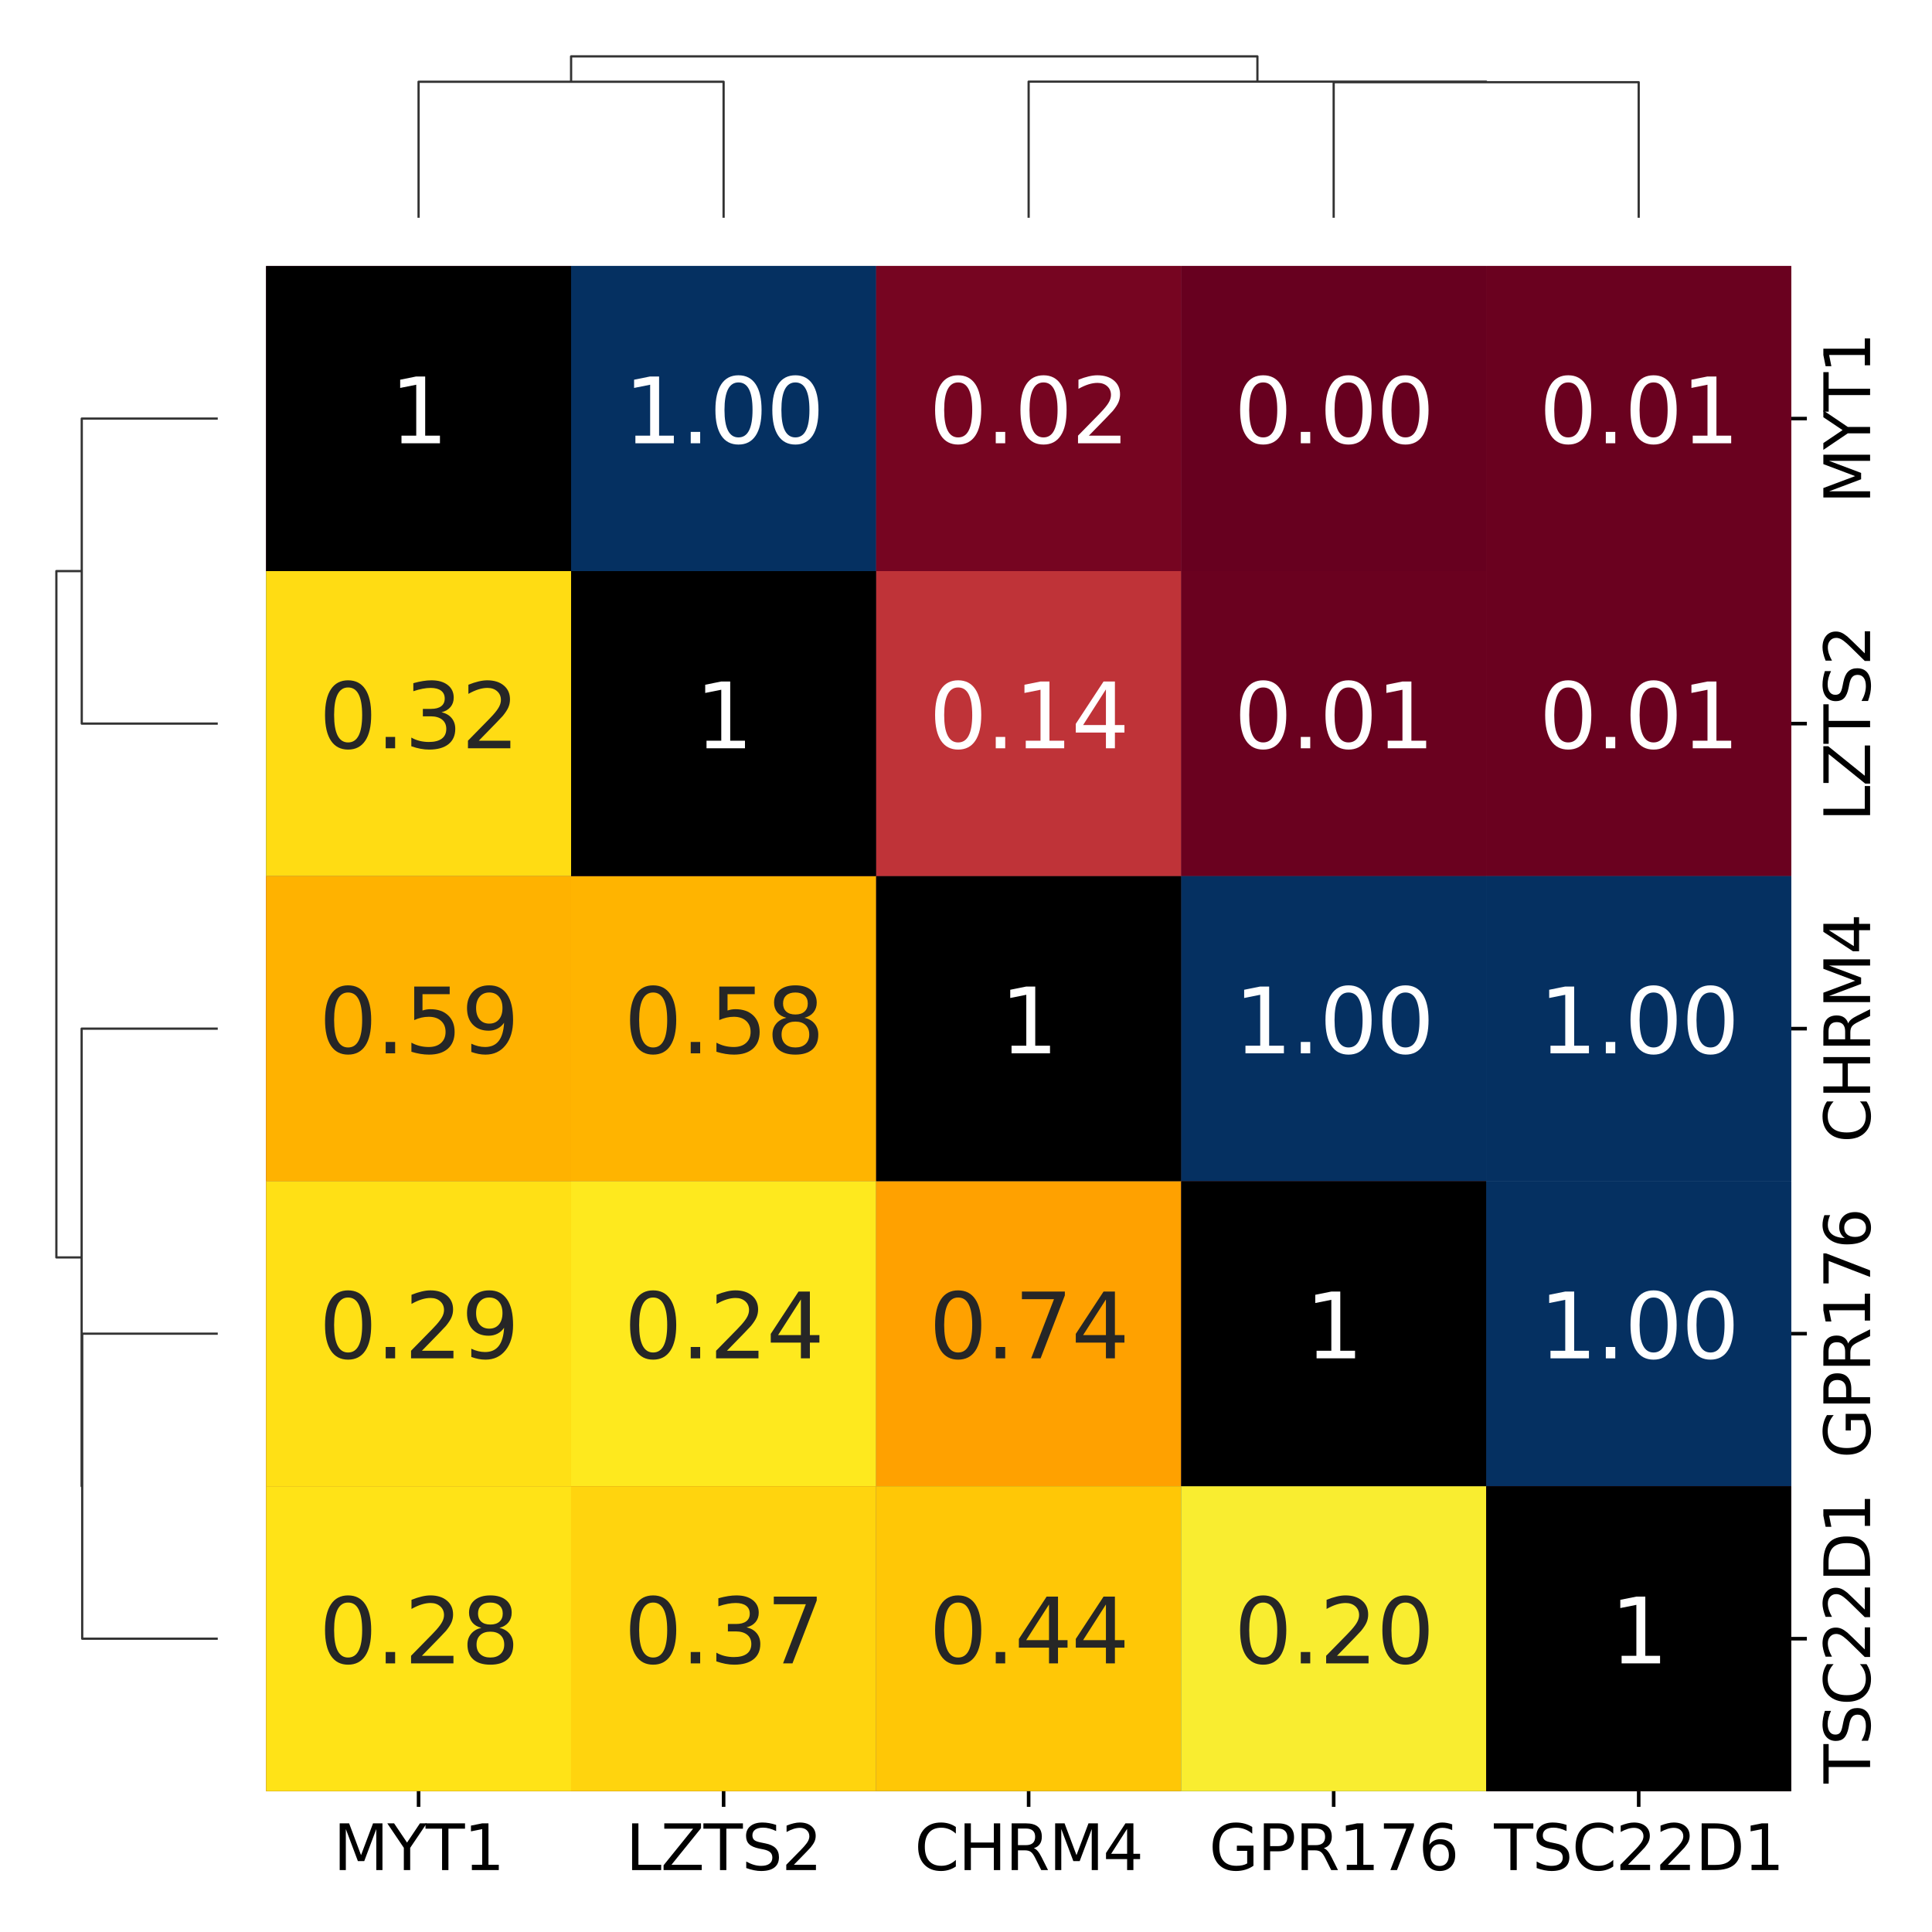 <?xml version="1.0" encoding="utf-8" standalone="no"?>
<!DOCTYPE svg PUBLIC "-//W3C//DTD SVG 1.1//EN"
  "http://www.w3.org/Graphics/SVG/1.1/DTD/svg11.dtd">
<svg xmlns:xlink="http://www.w3.org/1999/xlink" width="432pt" height="432pt" viewBox="0 0 432 432" xmlns="http://www.w3.org/2000/svg" version="1.1">
 <defs>
  <style type="text/css">*{stroke-linejoin: round; stroke-linecap: butt}</style>
 </defs>
 <g id="figure_1">
  <g id="patch_1">
   <path d="M 0 432 
L 432 432 
L 432 0 
L 0 0 
z
" style="fill: #ffffff"/>
  </g>
  <g id="axes_1">
   <g id="LineCollection_1">
    <path d="M 48.692 93.595 
L 18.281 93.595 
L 18.281 161.8 
L 48.692 161.8 
" clip-path="url(#pa7f4fffb14)" style="fill: none; stroke: #333333; stroke-width: 0.5"/>
    <path d="M 48.692 298.212 
L 18.381 298.212 
L 18.381 366.417 
L 48.692 366.417 
" clip-path="url(#pa7f4fffb14)" style="fill: none; stroke: #333333; stroke-width: 0.5"/>
    <path d="M 48.692 230.006 
L 18.255 230.006 
L 18.255 332.314 
L 18.381 332.314 
" clip-path="url(#pa7f4fffb14)" style="fill: none; stroke: #333333; stroke-width: 0.5"/>
    <path d="M 18.281 127.698 
L 12.604 127.698 
L 12.604 281.16 
L 18.255 281.16 
" clip-path="url(#pa7f4fffb14)" style="fill: none; stroke: #333333; stroke-width: 0.5"/>
   </g>
  </g>
  <g id="axes_2">
   <g id="LineCollection_2">
    <path d="M 93.595 48.692 
L 93.595 18.281 
L 161.8 18.281 
L 161.8 48.692 
" clip-path="url(#pa5fa855122)" style="fill: none; stroke: #333333; stroke-width: 0.5"/>
    <path d="M 298.212 48.692 
L 298.212 18.381 
L 366.417 18.381 
L 366.417 48.692 
" clip-path="url(#pa5fa855122)" style="fill: none; stroke: #333333; stroke-width: 0.5"/>
    <path d="M 230.006 48.692 
L 230.006 18.255 
L 332.314 18.255 
L 332.314 18.381 
" clip-path="url(#pa5fa855122)" style="fill: none; stroke: #333333; stroke-width: 0.5"/>
    <path d="M 127.698 18.281 
L 127.698 12.604 
L 281.16 12.604 
L 281.16 18.255 
" clip-path="url(#pa5fa855122)" style="fill: none; stroke: #333333; stroke-width: 0.5"/>
   </g>
  </g>
  <g id="axes_3">
   <g id="patch_2">
    <path d="M 59.492 400.52 
L 400.52 400.52 
L 400.52 59.492 
L 59.492 59.492 
z
" style="fill: #ffffff"/>
   </g>
   <g id="QuadMesh_1">
    <path d="M 59.492 59.492 
L 127.698 59.492 
L 127.698 127.698 
L 59.492 127.698 
L 59.492 59.492 
" clip-path="url(#pd4dd96d003)" style="fill: #67001f"/>
    <path d="M 127.698 59.492 
L 195.903 59.492 
L 195.903 127.698 
L 127.698 127.698 
L 127.698 59.492 
" clip-path="url(#pd4dd96d003)" style="fill: #053061"/>
    <path d="M 195.903 59.492 
L 264.109 59.492 
L 264.109 127.698 
L 195.903 127.698 
L 195.903 59.492 
" clip-path="url(#pd4dd96d003)" style="fill: #760521"/>
    <path d="M 264.109 59.492 
L 332.314 59.492 
L 332.314 127.698 
L 264.109 127.698 
L 264.109 59.492 
" clip-path="url(#pd4dd96d003)" style="fill: #67001f"/>
    <path d="M 332.314 59.492 
L 400.52 59.492 
L 400.52 127.698 
L 332.314 127.698 
L 332.314 59.492 
" clip-path="url(#pd4dd96d003)" style="fill: #6a011f"/>
    <path d="M 59.492 127.698 
L 127.698 127.698 
L 127.698 195.903 
L 59.492 195.903 
L 59.492 127.698 
" clip-path="url(#pd4dd96d003)" style="fill: #053061"/>
    <path d="M 127.698 127.698 
L 195.903 127.698 
L 195.903 195.903 
L 127.698 195.903 
L 127.698 127.698 
" clip-path="url(#pd4dd96d003)" style="fill: #67001f"/>
    <path d="M 195.903 127.698 
L 264.109 127.698 
L 264.109 195.903 
L 195.903 195.903 
L 195.903 127.698 
" clip-path="url(#pd4dd96d003)" style="fill: #bf3338"/>
    <path d="M 264.109 127.698 
L 332.314 127.698 
L 332.314 195.903 
L 264.109 195.903 
L 264.109 127.698 
" clip-path="url(#pd4dd96d003)" style="fill: #6a011f"/>
    <path d="M 332.314 127.698 
L 400.52 127.698 
L 400.52 195.903 
L 332.314 195.903 
L 332.314 127.698 
" clip-path="url(#pd4dd96d003)" style="fill: #6a011f"/>
    <path d="M 59.492 195.903 
L 127.698 195.903 
L 127.698 264.109 
L 59.492 264.109 
L 59.492 195.903 
" clip-path="url(#pd4dd96d003)" style="fill: #760521"/>
    <path d="M 127.698 195.903 
L 195.903 195.903 
L 195.903 264.109 
L 127.698 264.109 
L 127.698 195.903 
" clip-path="url(#pd4dd96d003)" style="fill: #bf3338"/>
    <path d="M 195.903 195.903 
L 264.109 195.903 
L 264.109 264.109 
L 195.903 264.109 
L 195.903 195.903 
" clip-path="url(#pd4dd96d003)" style="fill: #67001f"/>
    <path d="M 264.109 195.903 
L 332.314 195.903 
L 332.314 264.109 
L 264.109 264.109 
L 264.109 195.903 
" clip-path="url(#pd4dd96d003)" style="fill: #053061"/>
    <path d="M 332.314 195.903 
L 400.52 195.903 
L 400.52 264.109 
L 332.314 264.109 
L 332.314 195.903 
" clip-path="url(#pd4dd96d003)" style="fill: #053061"/>
    <path d="M 59.492 264.109 
L 127.698 264.109 
L 127.698 332.314 
L 59.492 332.314 
L 59.492 264.109 
" clip-path="url(#pd4dd96d003)" style="fill: #67001f"/>
    <path d="M 127.698 264.109 
L 195.903 264.109 
L 195.903 332.314 
L 127.698 332.314 
L 127.698 264.109 
" clip-path="url(#pd4dd96d003)" style="fill: #6a011f"/>
    <path d="M 195.903 264.109 
L 264.109 264.109 
L 264.109 332.314 
L 195.903 332.314 
L 195.903 264.109 
" clip-path="url(#pd4dd96d003)" style="fill: #053061"/>
    <path d="M 264.109 264.109 
L 332.314 264.109 
L 332.314 332.314 
L 264.109 332.314 
L 264.109 264.109 
" clip-path="url(#pd4dd96d003)" style="fill: #67001f"/>
    <path d="M 332.314 264.109 
L 400.52 264.109 
L 400.52 332.314 
L 332.314 332.314 
L 332.314 264.109 
" clip-path="url(#pd4dd96d003)" style="fill: #053061"/>
    <path d="M 59.492 332.314 
L 127.698 332.314 
L 127.698 400.52 
L 59.492 400.52 
L 59.492 332.314 
" clip-path="url(#pd4dd96d003)" style="fill: #6a011f"/>
    <path d="M 127.698 332.314 
L 195.903 332.314 
L 195.903 400.52 
L 127.698 400.52 
L 127.698 332.314 
" clip-path="url(#pd4dd96d003)" style="fill: #6a011f"/>
    <path d="M 195.903 332.314 
L 264.109 332.314 
L 264.109 400.52 
L 195.903 400.52 
L 195.903 332.314 
" clip-path="url(#pd4dd96d003)" style="fill: #053061"/>
    <path d="M 264.109 332.314 
L 332.314 332.314 
L 332.314 400.52 
L 264.109 400.52 
L 264.109 332.314 
" clip-path="url(#pd4dd96d003)" style="fill: #053061"/>
    <path d="M 332.314 332.314 
L 400.52 332.314 
L 400.52 400.52 
L 332.314 400.52 
L 332.314 332.314 
" clip-path="url(#pd4dd96d003)" style="fill: #67001f"/>
   </g>
   <g id="QuadMesh_2">
    <path d="M 59.492 59.492 
L 127.698 59.492 
L 127.698 127.698 
L 59.492 127.698 
L 59.492 59.492 
" clip-path="url(#pd4dd96d003)" style="fill: none"/>
    <path d="M 127.698 59.492 
L 195.903 59.492 
L 195.903 127.698 
L 127.698 127.698 
L 127.698 59.492 
" clip-path="url(#pd4dd96d003)" style="fill: #053061"/>
    <path d="M 195.903 59.492 
L 264.109 59.492 
L 264.109 127.698 
L 195.903 127.698 
L 195.903 59.492 
" clip-path="url(#pd4dd96d003)" style="fill: #760521"/>
    <path d="M 264.109 59.492 
L 332.314 59.492 
L 332.314 127.698 
L 264.109 127.698 
L 264.109 59.492 
" clip-path="url(#pd4dd96d003)" style="fill: #67001f"/>
    <path d="M 332.314 59.492 
L 400.52 59.492 
L 400.52 127.698 
L 332.314 127.698 
L 332.314 59.492 
" clip-path="url(#pd4dd96d003)" style="fill: #6a011f"/>
    <path d="M 59.492 127.698 
L 127.698 127.698 
L 127.698 195.903 
L 59.492 195.903 
L 59.492 127.698 
" clip-path="url(#pd4dd96d003)" style="fill: none"/>
    <path d="M 127.698 127.698 
L 195.903 127.698 
L 195.903 195.903 
L 127.698 195.903 
L 127.698 127.698 
" clip-path="url(#pd4dd96d003)" style="fill: none"/>
    <path d="M 195.903 127.698 
L 264.109 127.698 
L 264.109 195.903 
L 195.903 195.903 
L 195.903 127.698 
" clip-path="url(#pd4dd96d003)" style="fill: #bf3338"/>
    <path d="M 264.109 127.698 
L 332.314 127.698 
L 332.314 195.903 
L 264.109 195.903 
L 264.109 127.698 
" clip-path="url(#pd4dd96d003)" style="fill: #6a011f"/>
    <path d="M 332.314 127.698 
L 400.52 127.698 
L 400.52 195.903 
L 332.314 195.903 
L 332.314 127.698 
" clip-path="url(#pd4dd96d003)" style="fill: #6a011f"/>
    <path d="M 59.492 195.903 
L 127.698 195.903 
L 127.698 264.109 
L 59.492 264.109 
L 59.492 195.903 
" clip-path="url(#pd4dd96d003)" style="fill: none"/>
    <path d="M 127.698 195.903 
L 195.903 195.903 
L 195.903 264.109 
L 127.698 264.109 
L 127.698 195.903 
" clip-path="url(#pd4dd96d003)" style="fill: none"/>
    <path d="M 195.903 195.903 
L 264.109 195.903 
L 264.109 264.109 
L 195.903 264.109 
L 195.903 195.903 
" clip-path="url(#pd4dd96d003)" style="fill: none"/>
    <path d="M 264.109 195.903 
L 332.314 195.903 
L 332.314 264.109 
L 264.109 264.109 
L 264.109 195.903 
" clip-path="url(#pd4dd96d003)" style="fill: #053061"/>
    <path d="M 332.314 195.903 
L 400.52 195.903 
L 400.52 264.109 
L 332.314 264.109 
L 332.314 195.903 
" clip-path="url(#pd4dd96d003)" style="fill: #053061"/>
    <path d="M 59.492 264.109 
L 127.698 264.109 
L 127.698 332.314 
L 59.492 332.314 
L 59.492 264.109 
" clip-path="url(#pd4dd96d003)" style="fill: none"/>
    <path d="M 127.698 264.109 
L 195.903 264.109 
L 195.903 332.314 
L 127.698 332.314 
L 127.698 264.109 
" clip-path="url(#pd4dd96d003)" style="fill: none"/>
    <path d="M 195.903 264.109 
L 264.109 264.109 
L 264.109 332.314 
L 195.903 332.314 
L 195.903 264.109 
" clip-path="url(#pd4dd96d003)" style="fill: none"/>
    <path d="M 264.109 264.109 
L 332.314 264.109 
L 332.314 332.314 
L 264.109 332.314 
L 264.109 264.109 
" clip-path="url(#pd4dd96d003)" style="fill: none"/>
    <path d="M 332.314 264.109 
L 400.52 264.109 
L 400.52 332.314 
L 332.314 332.314 
L 332.314 264.109 
" clip-path="url(#pd4dd96d003)" style="fill: #053061"/>
    <path d="M 59.492 332.314 
L 127.698 332.314 
L 127.698 400.52 
L 59.492 400.52 
L 59.492 332.314 
" clip-path="url(#pd4dd96d003)" style="fill: none"/>
    <path d="M 127.698 332.314 
L 195.903 332.314 
L 195.903 400.52 
L 127.698 400.52 
L 127.698 332.314 
" clip-path="url(#pd4dd96d003)" style="fill: none"/>
    <path d="M 195.903 332.314 
L 264.109 332.314 
L 264.109 400.52 
L 195.903 400.52 
L 195.903 332.314 
" clip-path="url(#pd4dd96d003)" style="fill: none"/>
    <path d="M 264.109 332.314 
L 332.314 332.314 
L 332.314 400.52 
L 264.109 400.52 
L 264.109 332.314 
" clip-path="url(#pd4dd96d003)" style="fill: none"/>
    <path d="M 332.314 332.314 
L 400.52 332.314 
L 400.52 400.52 
L 332.314 400.52 
L 332.314 332.314 
" clip-path="url(#pd4dd96d003)" style="fill: none"/>
   </g>
   <g id="QuadMesh_3">
    <path d="M 59.492 59.492 
L 127.698 59.492 
L 127.698 127.698 
L 59.492 127.698 
L 59.492 59.492 
" clip-path="url(#pd4dd96d003)" style="fill: none"/>
    <path d="M 127.698 59.492 
L 195.903 59.492 
L 195.903 127.698 
L 127.698 127.698 
L 127.698 59.492 
" clip-path="url(#pd4dd96d003)" style="fill: none"/>
    <path d="M 195.903 59.492 
L 264.109 59.492 
L 264.109 127.698 
L 195.903 127.698 
L 195.903 59.492 
" clip-path="url(#pd4dd96d003)" style="fill: none"/>
    <path d="M 264.109 59.492 
L 332.314 59.492 
L 332.314 127.698 
L 264.109 127.698 
L 264.109 59.492 
" clip-path="url(#pd4dd96d003)" style="fill: none"/>
    <path d="M 332.314 59.492 
L 400.52 59.492 
L 400.52 127.698 
L 332.314 127.698 
L 332.314 59.492 
" clip-path="url(#pd4dd96d003)" style="fill: none"/>
    <path d="M 59.492 127.698 
L 127.698 127.698 
L 127.698 195.903 
L 59.492 195.903 
L 59.492 127.698 
" clip-path="url(#pd4dd96d003)" style="fill: #ffdc13"/>
    <path d="M 127.698 127.698 
L 195.903 127.698 
L 195.903 195.903 
L 127.698 195.903 
L 127.698 127.698 
" clip-path="url(#pd4dd96d003)" style="fill: none"/>
    <path d="M 195.903 127.698 
L 264.109 127.698 
L 264.109 195.903 
L 195.903 195.903 
L 195.903 127.698 
" clip-path="url(#pd4dd96d003)" style="fill: none"/>
    <path d="M 264.109 127.698 
L 332.314 127.698 
L 332.314 195.903 
L 264.109 195.903 
L 264.109 127.698 
" clip-path="url(#pd4dd96d003)" style="fill: none"/>
    <path d="M 332.314 127.698 
L 400.52 127.698 
L 400.52 195.903 
L 332.314 195.903 
L 332.314 127.698 
" clip-path="url(#pd4dd96d003)" style="fill: none"/>
    <path d="M 59.492 195.903 
L 127.698 195.903 
L 127.698 264.109 
L 59.492 264.109 
L 59.492 195.903 
" clip-path="url(#pd4dd96d003)" style="fill: #ffb200"/>
    <path d="M 127.698 195.903 
L 195.903 195.903 
L 195.903 264.109 
L 127.698 264.109 
L 127.698 195.903 
" clip-path="url(#pd4dd96d003)" style="fill: #ffb400"/>
    <path d="M 195.903 195.903 
L 264.109 195.903 
L 264.109 264.109 
L 195.903 264.109 
L 195.903 195.903 
" clip-path="url(#pd4dd96d003)" style="fill: none"/>
    <path d="M 264.109 195.903 
L 332.314 195.903 
L 332.314 264.109 
L 264.109 264.109 
L 264.109 195.903 
" clip-path="url(#pd4dd96d003)" style="fill: none"/>
    <path d="M 332.314 195.903 
L 400.52 195.903 
L 400.52 264.109 
L 332.314 264.109 
L 332.314 195.903 
" clip-path="url(#pd4dd96d003)" style="fill: none"/>
    <path d="M 59.492 264.109 
L 127.698 264.109 
L 127.698 332.314 
L 59.492 332.314 
L 59.492 264.109 
" clip-path="url(#pd4dd96d003)" style="fill: #ffe015"/>
    <path d="M 127.698 264.109 
L 195.903 264.109 
L 195.903 332.314 
L 127.698 332.314 
L 127.698 264.109 
" clip-path="url(#pd4dd96d003)" style="fill: #fee91e"/>
    <path d="M 195.903 264.109 
L 264.109 264.109 
L 264.109 332.314 
L 195.903 332.314 
L 195.903 264.109 
" clip-path="url(#pd4dd96d003)" style="fill: #ffa100"/>
    <path d="M 264.109 264.109 
L 332.314 264.109 
L 332.314 332.314 
L 264.109 332.314 
L 264.109 264.109 
" clip-path="url(#pd4dd96d003)" style="fill: none"/>
    <path d="M 332.314 264.109 
L 400.52 264.109 
L 400.52 332.314 
L 332.314 332.314 
L 332.314 264.109 
" clip-path="url(#pd4dd96d003)" style="fill: none"/>
    <path d="M 59.492 332.314 
L 127.698 332.314 
L 127.698 400.52 
L 59.492 400.52 
L 59.492 332.314 
" clip-path="url(#pd4dd96d003)" style="fill: #ffe317"/>
    <path d="M 127.698 332.314 
L 195.903 332.314 
L 195.903 400.52 
L 127.698 400.52 
L 127.698 332.314 
" clip-path="url(#pd4dd96d003)" style="fill: #ffd40e"/>
    <path d="M 195.903 332.314 
L 264.109 332.314 
L 264.109 400.52 
L 195.903 400.52 
L 195.903 332.314 
" clip-path="url(#pd4dd96d003)" style="fill: #ffc706"/>
    <path d="M 264.109 332.314 
L 332.314 332.314 
L 332.314 400.52 
L 264.109 400.52 
L 264.109 332.314 
" clip-path="url(#pd4dd96d003)" style="fill: #f9ed30"/>
    <path d="M 332.314 332.314 
L 400.52 332.314 
L 400.52 400.52 
L 332.314 400.52 
L 332.314 332.314 
" clip-path="url(#pd4dd96d003)" style="fill: none"/>
   </g>
   <g id="QuadMesh_4">
    <path d="M 59.492 59.492 
L 127.698 59.492 
L 127.698 127.698 
L 59.492 127.698 
L 59.492 59.492 
" clip-path="url(#pd4dd96d003)"/>
    <path d="M 127.698 59.492 
L 195.903 59.492 
L 195.903 127.698 
L 127.698 127.698 
L 127.698 59.492 
" clip-path="url(#pd4dd96d003)" style="fill: none"/>
    <path d="M 195.903 59.492 
L 264.109 59.492 
L 264.109 127.698 
L 195.903 127.698 
L 195.903 59.492 
" clip-path="url(#pd4dd96d003)" style="fill: none"/>
    <path d="M 264.109 59.492 
L 332.314 59.492 
L 332.314 127.698 
L 264.109 127.698 
L 264.109 59.492 
" clip-path="url(#pd4dd96d003)" style="fill: none"/>
    <path d="M 332.314 59.492 
L 400.52 59.492 
L 400.52 127.698 
L 332.314 127.698 
L 332.314 59.492 
" clip-path="url(#pd4dd96d003)" style="fill: none"/>
    <path d="M 59.492 127.698 
L 127.698 127.698 
L 127.698 195.903 
L 59.492 195.903 
L 59.492 127.698 
" clip-path="url(#pd4dd96d003)" style="fill: none"/>
    <path d="M 127.698 127.698 
L 195.903 127.698 
L 195.903 195.903 
L 127.698 195.903 
L 127.698 127.698 
" clip-path="url(#pd4dd96d003)"/>
    <path d="M 195.903 127.698 
L 264.109 127.698 
L 264.109 195.903 
L 195.903 195.903 
L 195.903 127.698 
" clip-path="url(#pd4dd96d003)" style="fill: none"/>
    <path d="M 264.109 127.698 
L 332.314 127.698 
L 332.314 195.903 
L 264.109 195.903 
L 264.109 127.698 
" clip-path="url(#pd4dd96d003)" style="fill: none"/>
    <path d="M 332.314 127.698 
L 400.52 127.698 
L 400.52 195.903 
L 332.314 195.903 
L 332.314 127.698 
" clip-path="url(#pd4dd96d003)" style="fill: none"/>
    <path d="M 59.492 195.903 
L 127.698 195.903 
L 127.698 264.109 
L 59.492 264.109 
L 59.492 195.903 
" clip-path="url(#pd4dd96d003)" style="fill: none"/>
    <path d="M 127.698 195.903 
L 195.903 195.903 
L 195.903 264.109 
L 127.698 264.109 
L 127.698 195.903 
" clip-path="url(#pd4dd96d003)" style="fill: none"/>
    <path d="M 195.903 195.903 
L 264.109 195.903 
L 264.109 264.109 
L 195.903 264.109 
L 195.903 195.903 
" clip-path="url(#pd4dd96d003)"/>
    <path d="M 264.109 195.903 
L 332.314 195.903 
L 332.314 264.109 
L 264.109 264.109 
L 264.109 195.903 
" clip-path="url(#pd4dd96d003)" style="fill: none"/>
    <path d="M 332.314 195.903 
L 400.52 195.903 
L 400.52 264.109 
L 332.314 264.109 
L 332.314 195.903 
" clip-path="url(#pd4dd96d003)" style="fill: none"/>
    <path d="M 59.492 264.109 
L 127.698 264.109 
L 127.698 332.314 
L 59.492 332.314 
L 59.492 264.109 
" clip-path="url(#pd4dd96d003)" style="fill: none"/>
    <path d="M 127.698 264.109 
L 195.903 264.109 
L 195.903 332.314 
L 127.698 332.314 
L 127.698 264.109 
" clip-path="url(#pd4dd96d003)" style="fill: none"/>
    <path d="M 195.903 264.109 
L 264.109 264.109 
L 264.109 332.314 
L 195.903 332.314 
L 195.903 264.109 
" clip-path="url(#pd4dd96d003)" style="fill: none"/>
    <path d="M 264.109 264.109 
L 332.314 264.109 
L 332.314 332.314 
L 264.109 332.314 
L 264.109 264.109 
" clip-path="url(#pd4dd96d003)"/>
    <path d="M 332.314 264.109 
L 400.52 264.109 
L 400.52 332.314 
L 332.314 332.314 
L 332.314 264.109 
" clip-path="url(#pd4dd96d003)" style="fill: none"/>
    <path d="M 59.492 332.314 
L 127.698 332.314 
L 127.698 400.52 
L 59.492 400.52 
L 59.492 332.314 
" clip-path="url(#pd4dd96d003)" style="fill: none"/>
    <path d="M 127.698 332.314 
L 195.903 332.314 
L 195.903 400.52 
L 127.698 400.52 
L 127.698 332.314 
" clip-path="url(#pd4dd96d003)" style="fill: none"/>
    <path d="M 195.903 332.314 
L 264.109 332.314 
L 264.109 400.52 
L 195.903 400.52 
L 195.903 332.314 
" clip-path="url(#pd4dd96d003)" style="fill: none"/>
    <path d="M 264.109 332.314 
L 332.314 332.314 
L 332.314 400.52 
L 264.109 400.52 
L 264.109 332.314 
" clip-path="url(#pd4dd96d003)" style="fill: none"/>
    <path d="M 332.314 332.314 
L 400.52 332.314 
L 400.52 400.52 
L 332.314 400.52 
L 332.314 332.314 
" clip-path="url(#pd4dd96d003)"/>
   </g>
   <g id="matplotlib.axis_1">
    <g id="xtick_1">
     <g id="line2d_1">
      <defs>
       <path id="m7a18319c22" d="M 0 0 
L 0 3.5 
" style="stroke: #000000; stroke-width: 0.8"/>
      </defs>
      <g>
       <use xlink:href="#m7a18319c22" x="93.595" y="400.52" style="stroke: #000000; stroke-width: 0.8"/>
      </g>
     </g>
     <g id="text_1">
      <!-- MYT1 -->
      <g transform="translate(74.55 418.158) scale(0.14 -0.14)">
       <defs>
        <path id="DejaVuSans-4d" d="M 628 4666 
L 1569 4666 
L 2759 1491 
L 3956 4666 
L 4897 4666 
L 4897 0 
L 4281 0 
L 4281 4097 
L 3078 897 
L 2444 897 
L 1241 4097 
L 1241 0 
L 628 0 
L 628 4666 
z
" transform="scale(0.016)"/>
        <path id="DejaVuSans-59" d="M -13 4666 
L 666 4666 
L 1959 2747 
L 3244 4666 
L 3922 4666 
L 2272 2222 
L 2272 0 
L 1638 0 
L 1638 2222 
L -13 4666 
z
" transform="scale(0.016)"/>
        <path id="DejaVuSans-54" d="M -19 4666 
L 3928 4666 
L 3928 4134 
L 2272 4134 
L 2272 0 
L 1638 0 
L 1638 4134 
L -19 4134 
L -19 4666 
z
" transform="scale(0.016)"/>
        <path id="DejaVuSans-31" d="M 794 531 
L 1825 531 
L 1825 4091 
L 703 3866 
L 703 4441 
L 1819 4666 
L 2450 4666 
L 2450 531 
L 3481 531 
L 3481 0 
L 794 0 
L 794 531 
z
" transform="scale(0.016)"/>
       </defs>
       <use xlink:href="#DejaVuSans-4d"/>
       <use xlink:href="#DejaVuSans-59" x="86.279"/>
       <use xlink:href="#DejaVuSans-54" x="147.363"/>
       <use xlink:href="#DejaVuSans-31" x="208.447"/>
      </g>
     </g>
    </g>
    <g id="xtick_2">
     <g id="line2d_2">
      <g>
       <use xlink:href="#m7a18319c22" x="161.8" y="400.52" style="stroke: #000000; stroke-width: 0.8"/>
      </g>
     </g>
     <g id="text_2">
      <!-- LZTS2 -->
      <g transform="translate(139.932 418.158) scale(0.14 -0.14)">
       <defs>
        <path id="DejaVuSans-4c" d="M 628 4666 
L 1259 4666 
L 1259 531 
L 3531 531 
L 3531 0 
L 628 0 
L 628 4666 
z
" transform="scale(0.016)"/>
        <path id="DejaVuSans-5a" d="M 359 4666 
L 4025 4666 
L 4025 4184 
L 1075 531 
L 4097 531 
L 4097 0 
L 288 0 
L 288 481 
L 3238 4134 
L 359 4134 
L 359 4666 
z
" transform="scale(0.016)"/>
        <path id="DejaVuSans-53" d="M 3425 4513 
L 3425 3897 
Q 3066 4069 2747 4153 
Q 2428 4238 2131 4238 
Q 1616 4238 1336 4038 
Q 1056 3838 1056 3469 
Q 1056 3159 1242 3001 
Q 1428 2844 1947 2747 
L 2328 2669 
Q 3034 2534 3370 2195 
Q 3706 1856 3706 1288 
Q 3706 609 3251 259 
Q 2797 -91 1919 -91 
Q 1588 -91 1214 -16 
Q 841 59 441 206 
L 441 856 
Q 825 641 1194 531 
Q 1563 422 1919 422 
Q 2459 422 2753 634 
Q 3047 847 3047 1241 
Q 3047 1584 2836 1778 
Q 2625 1972 2144 2069 
L 1759 2144 
Q 1053 2284 737 2584 
Q 422 2884 422 3419 
Q 422 4038 858 4394 
Q 1294 4750 2059 4750 
Q 2388 4750 2728 4690 
Q 3069 4631 3425 4513 
z
" transform="scale(0.016)"/>
        <path id="DejaVuSans-32" d="M 1228 531 
L 3431 531 
L 3431 0 
L 469 0 
L 469 531 
Q 828 903 1448 1529 
Q 2069 2156 2228 2338 
Q 2531 2678 2651 2914 
Q 2772 3150 2772 3378 
Q 2772 3750 2511 3984 
Q 2250 4219 1831 4219 
Q 1534 4219 1204 4116 
Q 875 4013 500 3803 
L 500 4441 
Q 881 4594 1212 4672 
Q 1544 4750 1819 4750 
Q 2544 4750 2975 4387 
Q 3406 4025 3406 3419 
Q 3406 3131 3298 2873 
Q 3191 2616 2906 2266 
Q 2828 2175 2409 1742 
Q 1991 1309 1228 531 
z
" transform="scale(0.016)"/>
       </defs>
       <use xlink:href="#DejaVuSans-4c"/>
       <use xlink:href="#DejaVuSans-5a" x="55.713"/>
       <use xlink:href="#DejaVuSans-54" x="124.219"/>
       <use xlink:href="#DejaVuSans-53" x="185.303"/>
       <use xlink:href="#DejaVuSans-32" x="248.779"/>
      </g>
     </g>
    </g>
    <g id="xtick_3">
     <g id="line2d_3">
      <g>
       <use xlink:href="#m7a18319c22" x="230.006" y="400.52" style="stroke: #000000; stroke-width: 0.8"/>
      </g>
     </g>
     <g id="text_3">
      <!-- CHRM4 -->
      <g transform="translate(204.496 418.158) scale(0.14 -0.14)">
       <defs>
        <path id="DejaVuSans-43" d="M 4122 4306 
L 4122 3641 
Q 3803 3938 3442 4084 
Q 3081 4231 2675 4231 
Q 1875 4231 1450 3742 
Q 1025 3253 1025 2328 
Q 1025 1406 1450 917 
Q 1875 428 2675 428 
Q 3081 428 3442 575 
Q 3803 722 4122 1019 
L 4122 359 
Q 3791 134 3420 21 
Q 3050 -91 2638 -91 
Q 1578 -91 968 557 
Q 359 1206 359 2328 
Q 359 3453 968 4101 
Q 1578 4750 2638 4750 
Q 3056 4750 3426 4639 
Q 3797 4528 4122 4306 
z
" transform="scale(0.016)"/>
        <path id="DejaVuSans-48" d="M 628 4666 
L 1259 4666 
L 1259 2753 
L 3553 2753 
L 3553 4666 
L 4184 4666 
L 4184 0 
L 3553 0 
L 3553 2222 
L 1259 2222 
L 1259 0 
L 628 0 
L 628 4666 
z
" transform="scale(0.016)"/>
        <path id="DejaVuSans-52" d="M 2841 2188 
Q 3044 2119 3236 1894 
Q 3428 1669 3622 1275 
L 4263 0 
L 3584 0 
L 2988 1197 
Q 2756 1666 2539 1819 
Q 2322 1972 1947 1972 
L 1259 1972 
L 1259 0 
L 628 0 
L 628 4666 
L 2053 4666 
Q 2853 4666 3247 4331 
Q 3641 3997 3641 3322 
Q 3641 2881 3436 2590 
Q 3231 2300 2841 2188 
z
M 1259 4147 
L 1259 2491 
L 2053 2491 
Q 2509 2491 2742 2702 
Q 2975 2913 2975 3322 
Q 2975 3731 2742 3939 
Q 2509 4147 2053 4147 
L 1259 4147 
z
" transform="scale(0.016)"/>
        <path id="DejaVuSans-34" d="M 2419 4116 
L 825 1625 
L 2419 1625 
L 2419 4116 
z
M 2253 4666 
L 3047 4666 
L 3047 1625 
L 3713 1625 
L 3713 1100 
L 3047 1100 
L 3047 0 
L 2419 0 
L 2419 1100 
L 313 1100 
L 313 1709 
L 2253 4666 
z
" transform="scale(0.016)"/>
       </defs>
       <use xlink:href="#DejaVuSans-43"/>
       <use xlink:href="#DejaVuSans-48" x="69.824"/>
       <use xlink:href="#DejaVuSans-52" x="145.02"/>
       <use xlink:href="#DejaVuSans-4d" x="214.502"/>
       <use xlink:href="#DejaVuSans-34" x="300.781"/>
      </g>
     </g>
    </g>
    <g id="xtick_4">
     <g id="line2d_4">
      <g>
       <use xlink:href="#m7a18319c22" x="298.212" y="400.52" style="stroke: #000000; stroke-width: 0.8"/>
      </g>
     </g>
     <g id="text_4">
      <!-- GPR176 -->
      <g transform="translate(270.342 418.158) scale(0.14 -0.14)">
       <defs>
        <path id="DejaVuSans-47" d="M 3809 666 
L 3809 1919 
L 2778 1919 
L 2778 2438 
L 4434 2438 
L 4434 434 
Q 4069 175 3628 42 
Q 3188 -91 2688 -91 
Q 1594 -91 976 548 
Q 359 1188 359 2328 
Q 359 3472 976 4111 
Q 1594 4750 2688 4750 
Q 3144 4750 3555 4637 
Q 3966 4525 4313 4306 
L 4313 3634 
Q 3963 3931 3569 4081 
Q 3175 4231 2741 4231 
Q 1884 4231 1454 3753 
Q 1025 3275 1025 2328 
Q 1025 1384 1454 906 
Q 1884 428 2741 428 
Q 3075 428 3337 486 
Q 3600 544 3809 666 
z
" transform="scale(0.016)"/>
        <path id="DejaVuSans-50" d="M 1259 4147 
L 1259 2394 
L 2053 2394 
Q 2494 2394 2734 2622 
Q 2975 2850 2975 3272 
Q 2975 3691 2734 3919 
Q 2494 4147 2053 4147 
L 1259 4147 
z
M 628 4666 
L 2053 4666 
Q 2838 4666 3239 4311 
Q 3641 3956 3641 3272 
Q 3641 2581 3239 2228 
Q 2838 1875 2053 1875 
L 1259 1875 
L 1259 0 
L 628 0 
L 628 4666 
z
" transform="scale(0.016)"/>
        <path id="DejaVuSans-37" d="M 525 4666 
L 3525 4666 
L 3525 4397 
L 1831 0 
L 1172 0 
L 2766 4134 
L 525 4134 
L 525 4666 
z
" transform="scale(0.016)"/>
        <path id="DejaVuSans-36" d="M 2113 2584 
Q 1688 2584 1439 2293 
Q 1191 2003 1191 1497 
Q 1191 994 1439 701 
Q 1688 409 2113 409 
Q 2538 409 2786 701 
Q 3034 994 3034 1497 
Q 3034 2003 2786 2293 
Q 2538 2584 2113 2584 
z
M 3366 4563 
L 3366 3988 
Q 3128 4100 2886 4159 
Q 2644 4219 2406 4219 
Q 1781 4219 1451 3797 
Q 1122 3375 1075 2522 
Q 1259 2794 1537 2939 
Q 1816 3084 2150 3084 
Q 2853 3084 3261 2657 
Q 3669 2231 3669 1497 
Q 3669 778 3244 343 
Q 2819 -91 2113 -91 
Q 1303 -91 875 529 
Q 447 1150 447 2328 
Q 447 3434 972 4092 
Q 1497 4750 2381 4750 
Q 2619 4750 2861 4703 
Q 3103 4656 3366 4563 
z
" transform="scale(0.016)"/>
       </defs>
       <use xlink:href="#DejaVuSans-47"/>
       <use xlink:href="#DejaVuSans-50" x="77.49"/>
       <use xlink:href="#DejaVuSans-52" x="137.793"/>
       <use xlink:href="#DejaVuSans-31" x="207.275"/>
       <use xlink:href="#DejaVuSans-37" x="270.898"/>
       <use xlink:href="#DejaVuSans-36" x="334.521"/>
      </g>
     </g>
    </g>
    <g id="xtick_5">
     <g id="line2d_5">
      <g>
       <use xlink:href="#m7a18319c22" x="366.417" y="400.52" style="stroke: #000000; stroke-width: 0.8"/>
      </g>
     </g>
     <g id="text_5">
      <!-- TSC22D1 -->
      <g transform="translate(334.059 418.158) scale(0.14 -0.14)">
       <defs>
        <path id="DejaVuSans-44" d="M 1259 4147 
L 1259 519 
L 2022 519 
Q 2988 519 3436 956 
Q 3884 1394 3884 2338 
Q 3884 3275 3436 3711 
Q 2988 4147 2022 4147 
L 1259 4147 
z
M 628 4666 
L 1925 4666 
Q 3281 4666 3915 4102 
Q 4550 3538 4550 2338 
Q 4550 1131 3912 565 
Q 3275 0 1925 0 
L 628 0 
L 628 4666 
z
" transform="scale(0.016)"/>
       </defs>
       <use xlink:href="#DejaVuSans-54"/>
       <use xlink:href="#DejaVuSans-53" x="61.084"/>
       <use xlink:href="#DejaVuSans-43" x="124.561"/>
       <use xlink:href="#DejaVuSans-32" x="194.385"/>
       <use xlink:href="#DejaVuSans-32" x="258.008"/>
       <use xlink:href="#DejaVuSans-44" x="321.631"/>
       <use xlink:href="#DejaVuSans-31" x="398.633"/>
      </g>
     </g>
    </g>
   </g>
   <g id="matplotlib.axis_2">
    <g id="ytick_1">
     <g id="line2d_6">
      <defs>
       <path id="m062030a9b7" d="M 0 0 
L 3.5 0 
" style="stroke: #000000; stroke-width: 0.8"/>
      </defs>
      <g>
       <use xlink:href="#m062030a9b7" x="400.52" y="93.595" style="stroke: #000000; stroke-width: 0.8"/>
      </g>
     </g>
     <g id="text_6">
      <!-- MYT1 -->
      <g transform="translate(418.158 112.639) rotate(-90) scale(0.14 -0.14)">
       <use xlink:href="#DejaVuSans-4d"/>
       <use xlink:href="#DejaVuSans-59" x="86.279"/>
       <use xlink:href="#DejaVuSans-54" x="147.363"/>
       <use xlink:href="#DejaVuSans-31" x="208.447"/>
      </g>
     </g>
    </g>
    <g id="ytick_2">
     <g id="line2d_7">
      <g>
       <use xlink:href="#m062030a9b7" x="400.52" y="161.8" style="stroke: #000000; stroke-width: 0.8"/>
      </g>
     </g>
     <g id="text_7">
      <!-- LZTS2 -->
      <g transform="translate(418.158 183.669) rotate(-90) scale(0.14 -0.14)">
       <use xlink:href="#DejaVuSans-4c"/>
       <use xlink:href="#DejaVuSans-5a" x="55.713"/>
       <use xlink:href="#DejaVuSans-54" x="124.219"/>
       <use xlink:href="#DejaVuSans-53" x="185.303"/>
       <use xlink:href="#DejaVuSans-32" x="248.779"/>
      </g>
     </g>
    </g>
    <g id="ytick_3">
     <g id="line2d_8">
      <g>
       <use xlink:href="#m062030a9b7" x="400.52" y="230.006" style="stroke: #000000; stroke-width: 0.8"/>
      </g>
     </g>
     <g id="text_8">
      <!-- CHRM4 -->
      <g transform="translate(418.158 255.516) rotate(-90) scale(0.14 -0.14)">
       <use xlink:href="#DejaVuSans-43"/>
       <use xlink:href="#DejaVuSans-48" x="69.824"/>
       <use xlink:href="#DejaVuSans-52" x="145.02"/>
       <use xlink:href="#DejaVuSans-4d" x="214.502"/>
       <use xlink:href="#DejaVuSans-34" x="300.781"/>
      </g>
     </g>
    </g>
    <g id="ytick_4">
     <g id="line2d_9">
      <g>
       <use xlink:href="#m062030a9b7" x="400.52" y="298.212" style="stroke: #000000; stroke-width: 0.8"/>
      </g>
     </g>
     <g id="text_9">
      <!-- GPR176 -->
      <g transform="translate(418.158 326.081) rotate(-90) scale(0.14 -0.14)">
       <use xlink:href="#DejaVuSans-47"/>
       <use xlink:href="#DejaVuSans-50" x="77.49"/>
       <use xlink:href="#DejaVuSans-52" x="137.793"/>
       <use xlink:href="#DejaVuSans-31" x="207.275"/>
       <use xlink:href="#DejaVuSans-37" x="270.898"/>
       <use xlink:href="#DejaVuSans-36" x="334.521"/>
      </g>
     </g>
    </g>
    <g id="ytick_5">
     <g id="line2d_10">
      <g>
       <use xlink:href="#m062030a9b7" x="400.52" y="366.417" style="stroke: #000000; stroke-width: 0.8"/>
      </g>
     </g>
     <g id="text_10">
      <!-- TSC22D1 -->
      <g transform="translate(418.158 398.776) rotate(-90) scale(0.14 -0.14)">
       <use xlink:href="#DejaVuSans-54"/>
       <use xlink:href="#DejaVuSans-53" x="61.084"/>
       <use xlink:href="#DejaVuSans-43" x="124.561"/>
       <use xlink:href="#DejaVuSans-32" x="194.385"/>
       <use xlink:href="#DejaVuSans-32" x="258.008"/>
       <use xlink:href="#DejaVuSans-44" x="321.631"/>
       <use xlink:href="#DejaVuSans-31" x="398.633"/>
      </g>
     </g>
    </g>
   </g>
   <g id="text_11">
    <!-- 1.00 -->
    <g style="fill: #ffffff" transform="translate(139.535 99.114) scale(0.2 -0.2)">
     <defs>
      <path id="DejaVuSans-2e" d="M 684 794 
L 1344 794 
L 1344 0 
L 684 0 
L 684 794 
z
" transform="scale(0.016)"/>
      <path id="DejaVuSans-30" d="M 2034 4250 
Q 1547 4250 1301 3770 
Q 1056 3291 1056 2328 
Q 1056 1369 1301 889 
Q 1547 409 2034 409 
Q 2525 409 2770 889 
Q 3016 1369 3016 2328 
Q 3016 3291 2770 3770 
Q 2525 4250 2034 4250 
z
M 2034 4750 
Q 2819 4750 3233 4129 
Q 3647 3509 3647 2328 
Q 3647 1150 3233 529 
Q 2819 -91 2034 -91 
Q 1250 -91 836 529 
Q 422 1150 422 2328 
Q 422 3509 836 4129 
Q 1250 4750 2034 4750 
z
" transform="scale(0.016)"/>
     </defs>
     <use xlink:href="#DejaVuSans-31"/>
     <use xlink:href="#DejaVuSans-2e" x="63.623"/>
     <use xlink:href="#DejaVuSans-30" x="95.41"/>
     <use xlink:href="#DejaVuSans-30" x="159.033"/>
    </g>
   </g>
   <g id="text_12">
    <!-- 0.02 -->
    <g style="fill: #ffffff" transform="translate(207.74 99.114) scale(0.2 -0.2)">
     <use xlink:href="#DejaVuSans-30"/>
     <use xlink:href="#DejaVuSans-2e" x="63.623"/>
     <use xlink:href="#DejaVuSans-30" x="95.41"/>
     <use xlink:href="#DejaVuSans-32" x="159.033"/>
    </g>
   </g>
   <g id="text_13">
    <!-- 0.00 -->
    <g style="fill: #ffffff" transform="translate(275.946 99.114) scale(0.2 -0.2)">
     <use xlink:href="#DejaVuSans-30"/>
     <use xlink:href="#DejaVuSans-2e" x="63.623"/>
     <use xlink:href="#DejaVuSans-30" x="95.41"/>
     <use xlink:href="#DejaVuSans-30" x="159.033"/>
    </g>
   </g>
   <g id="text_14">
    <!-- 0.01 -->
    <g style="fill: #ffffff" transform="translate(344.152 99.114) scale(0.2 -0.2)">
     <use xlink:href="#DejaVuSans-30"/>
     <use xlink:href="#DejaVuSans-2e" x="63.623"/>
     <use xlink:href="#DejaVuSans-30" x="95.41"/>
     <use xlink:href="#DejaVuSans-31" x="159.033"/>
    </g>
   </g>
   <g id="text_15">
    <!-- 0.14 -->
    <g style="fill: #ffffff" transform="translate(207.74 167.319) scale(0.2 -0.2)">
     <use xlink:href="#DejaVuSans-30"/>
     <use xlink:href="#DejaVuSans-2e" x="63.623"/>
     <use xlink:href="#DejaVuSans-31" x="95.41"/>
     <use xlink:href="#DejaVuSans-34" x="159.033"/>
    </g>
   </g>
   <g id="text_16">
    <!-- 0.01 -->
    <g style="fill: #ffffff" transform="translate(275.946 167.319) scale(0.2 -0.2)">
     <use xlink:href="#DejaVuSans-30"/>
     <use xlink:href="#DejaVuSans-2e" x="63.623"/>
     <use xlink:href="#DejaVuSans-30" x="95.41"/>
     <use xlink:href="#DejaVuSans-31" x="159.033"/>
    </g>
   </g>
   <g id="text_17">
    <!-- 0.01 -->
    <g style="fill: #ffffff" transform="translate(344.152 167.319) scale(0.2 -0.2)">
     <use xlink:href="#DejaVuSans-30"/>
     <use xlink:href="#DejaVuSans-2e" x="63.623"/>
     <use xlink:href="#DejaVuSans-30" x="95.41"/>
     <use xlink:href="#DejaVuSans-31" x="159.033"/>
    </g>
   </g>
   <g id="text_18">
    <!-- 1.00 -->
    <g style="fill: #ffffff" transform="translate(275.946 235.525) scale(0.2 -0.2)">
     <use xlink:href="#DejaVuSans-31"/>
     <use xlink:href="#DejaVuSans-2e" x="63.623"/>
     <use xlink:href="#DejaVuSans-30" x="95.41"/>
     <use xlink:href="#DejaVuSans-30" x="159.033"/>
    </g>
   </g>
   <g id="text_19">
    <!-- 1.00 -->
    <g style="fill: #ffffff" transform="translate(344.152 235.525) scale(0.2 -0.2)">
     <use xlink:href="#DejaVuSans-31"/>
     <use xlink:href="#DejaVuSans-2e" x="63.623"/>
     <use xlink:href="#DejaVuSans-30" x="95.41"/>
     <use xlink:href="#DejaVuSans-30" x="159.033"/>
    </g>
   </g>
   <g id="text_20">
    <!-- 1.00 -->
    <g style="fill: #ffffff" transform="translate(344.152 303.73) scale(0.2 -0.2)">
     <use xlink:href="#DejaVuSans-31"/>
     <use xlink:href="#DejaVuSans-2e" x="63.623"/>
     <use xlink:href="#DejaVuSans-30" x="95.41"/>
     <use xlink:href="#DejaVuSans-30" x="159.033"/>
    </g>
   </g>
   <g id="text_21">
    <!-- 0.32 -->
    <g style="fill: #262626" transform="translate(71.329 167.319) scale(0.2 -0.2)">
     <defs>
      <path id="DejaVuSans-33" d="M 2597 2516 
Q 3050 2419 3304 2112 
Q 3559 1806 3559 1356 
Q 3559 666 3084 287 
Q 2609 -91 1734 -91 
Q 1441 -91 1130 -33 
Q 819 25 488 141 
L 488 750 
Q 750 597 1062 519 
Q 1375 441 1716 441 
Q 2309 441 2620 675 
Q 2931 909 2931 1356 
Q 2931 1769 2642 2001 
Q 2353 2234 1838 2234 
L 1294 2234 
L 1294 2753 
L 1863 2753 
Q 2328 2753 2575 2939 
Q 2822 3125 2822 3475 
Q 2822 3834 2567 4026 
Q 2313 4219 1838 4219 
Q 1578 4219 1281 4162 
Q 984 4106 628 3988 
L 628 4550 
Q 988 4650 1302 4700 
Q 1616 4750 1894 4750 
Q 2613 4750 3031 4423 
Q 3450 4097 3450 3541 
Q 3450 3153 3228 2886 
Q 3006 2619 2597 2516 
z
" transform="scale(0.016)"/>
     </defs>
     <use xlink:href="#DejaVuSans-30"/>
     <use xlink:href="#DejaVuSans-2e" x="63.623"/>
     <use xlink:href="#DejaVuSans-33" x="95.41"/>
     <use xlink:href="#DejaVuSans-32" x="159.033"/>
    </g>
   </g>
   <g id="text_22">
    <!-- 0.59 -->
    <g style="fill: #262626" transform="translate(71.329 235.525) scale(0.2 -0.2)">
     <defs>
      <path id="DejaVuSans-35" d="M 691 4666 
L 3169 4666 
L 3169 4134 
L 1269 4134 
L 1269 2991 
Q 1406 3038 1543 3061 
Q 1681 3084 1819 3084 
Q 2600 3084 3056 2656 
Q 3513 2228 3513 1497 
Q 3513 744 3044 326 
Q 2575 -91 1722 -91 
Q 1428 -91 1123 -41 
Q 819 9 494 109 
L 494 744 
Q 775 591 1075 516 
Q 1375 441 1709 441 
Q 2250 441 2565 725 
Q 2881 1009 2881 1497 
Q 2881 1984 2565 2268 
Q 2250 2553 1709 2553 
Q 1456 2553 1204 2497 
Q 953 2441 691 2322 
L 691 4666 
z
" transform="scale(0.016)"/>
      <path id="DejaVuSans-39" d="M 703 97 
L 703 672 
Q 941 559 1184 500 
Q 1428 441 1663 441 
Q 2288 441 2617 861 
Q 2947 1281 2994 2138 
Q 2813 1869 2534 1725 
Q 2256 1581 1919 1581 
Q 1219 1581 811 2004 
Q 403 2428 403 3163 
Q 403 3881 828 4315 
Q 1253 4750 1959 4750 
Q 2769 4750 3195 4129 
Q 3622 3509 3622 2328 
Q 3622 1225 3098 567 
Q 2575 -91 1691 -91 
Q 1453 -91 1209 -44 
Q 966 3 703 97 
z
M 1959 2075 
Q 2384 2075 2632 2365 
Q 2881 2656 2881 3163 
Q 2881 3666 2632 3958 
Q 2384 4250 1959 4250 
Q 1534 4250 1286 3958 
Q 1038 3666 1038 3163 
Q 1038 2656 1286 2365 
Q 1534 2075 1959 2075 
z
" transform="scale(0.016)"/>
     </defs>
     <use xlink:href="#DejaVuSans-30"/>
     <use xlink:href="#DejaVuSans-2e" x="63.623"/>
     <use xlink:href="#DejaVuSans-35" x="95.41"/>
     <use xlink:href="#DejaVuSans-39" x="159.033"/>
    </g>
   </g>
   <g id="text_23">
    <!-- 0.58 -->
    <g style="fill: #262626" transform="translate(139.535 235.525) scale(0.2 -0.2)">
     <defs>
      <path id="DejaVuSans-38" d="M 2034 2216 
Q 1584 2216 1326 1975 
Q 1069 1734 1069 1313 
Q 1069 891 1326 650 
Q 1584 409 2034 409 
Q 2484 409 2743 651 
Q 3003 894 3003 1313 
Q 3003 1734 2745 1975 
Q 2488 2216 2034 2216 
z
M 1403 2484 
Q 997 2584 770 2862 
Q 544 3141 544 3541 
Q 544 4100 942 4425 
Q 1341 4750 2034 4750 
Q 2731 4750 3128 4425 
Q 3525 4100 3525 3541 
Q 3525 3141 3298 2862 
Q 3072 2584 2669 2484 
Q 3125 2378 3379 2068 
Q 3634 1759 3634 1313 
Q 3634 634 3220 271 
Q 2806 -91 2034 -91 
Q 1263 -91 848 271 
Q 434 634 434 1313 
Q 434 1759 690 2068 
Q 947 2378 1403 2484 
z
M 1172 3481 
Q 1172 3119 1398 2916 
Q 1625 2713 2034 2713 
Q 2441 2713 2670 2916 
Q 2900 3119 2900 3481 
Q 2900 3844 2670 4047 
Q 2441 4250 2034 4250 
Q 1625 4250 1398 4047 
Q 1172 3844 1172 3481 
z
" transform="scale(0.016)"/>
     </defs>
     <use xlink:href="#DejaVuSans-30"/>
     <use xlink:href="#DejaVuSans-2e" x="63.623"/>
     <use xlink:href="#DejaVuSans-35" x="95.41"/>
     <use xlink:href="#DejaVuSans-38" x="159.033"/>
    </g>
   </g>
   <g id="text_24">
    <!-- 0.29 -->
    <g style="fill: #262626" transform="translate(71.329 303.73) scale(0.2 -0.2)">
     <use xlink:href="#DejaVuSans-30"/>
     <use xlink:href="#DejaVuSans-2e" x="63.623"/>
     <use xlink:href="#DejaVuSans-32" x="95.41"/>
     <use xlink:href="#DejaVuSans-39" x="159.033"/>
    </g>
   </g>
   <g id="text_25">
    <!-- 0.24 -->
    <g style="fill: #262626" transform="translate(139.535 303.73) scale(0.2 -0.2)">
     <use xlink:href="#DejaVuSans-30"/>
     <use xlink:href="#DejaVuSans-2e" x="63.623"/>
     <use xlink:href="#DejaVuSans-32" x="95.41"/>
     <use xlink:href="#DejaVuSans-34" x="159.033"/>
    </g>
   </g>
   <g id="text_26">
    <!-- 0.74 -->
    <g style="fill: #262626" transform="translate(207.74 303.73) scale(0.2 -0.2)">
     <use xlink:href="#DejaVuSans-30"/>
     <use xlink:href="#DejaVuSans-2e" x="63.623"/>
     <use xlink:href="#DejaVuSans-37" x="95.41"/>
     <use xlink:href="#DejaVuSans-34" x="159.033"/>
    </g>
   </g>
   <g id="text_27">
    <!-- 0.28 -->
    <g style="fill: #262626" transform="translate(71.329 371.936) scale(0.2 -0.2)">
     <use xlink:href="#DejaVuSans-30"/>
     <use xlink:href="#DejaVuSans-2e" x="63.623"/>
     <use xlink:href="#DejaVuSans-32" x="95.41"/>
     <use xlink:href="#DejaVuSans-38" x="159.033"/>
    </g>
   </g>
   <g id="text_28">
    <!-- 0.37 -->
    <g style="fill: #262626" transform="translate(139.535 371.936) scale(0.2 -0.2)">
     <use xlink:href="#DejaVuSans-30"/>
     <use xlink:href="#DejaVuSans-2e" x="63.623"/>
     <use xlink:href="#DejaVuSans-33" x="95.41"/>
     <use xlink:href="#DejaVuSans-37" x="159.033"/>
    </g>
   </g>
   <g id="text_29">
    <!-- 0.44 -->
    <g style="fill: #262626" transform="translate(207.74 371.936) scale(0.2 -0.2)">
     <use xlink:href="#DejaVuSans-30"/>
     <use xlink:href="#DejaVuSans-2e" x="63.623"/>
     <use xlink:href="#DejaVuSans-34" x="95.41"/>
     <use xlink:href="#DejaVuSans-34" x="159.033"/>
    </g>
   </g>
   <g id="text_30">
    <!-- 0.20 -->
    <g style="fill: #262626" transform="translate(275.946 371.936) scale(0.2 -0.2)">
     <use xlink:href="#DejaVuSans-30"/>
     <use xlink:href="#DejaVuSans-2e" x="63.623"/>
     <use xlink:href="#DejaVuSans-32" x="95.41"/>
     <use xlink:href="#DejaVuSans-30" x="159.033"/>
    </g>
   </g>
   <g id="text_31">
    <!-- 1 -->
    <g style="fill: #ffffff" transform="translate(87.232 99.114) scale(0.2 -0.2)">
     <use xlink:href="#DejaVuSans-31"/>
    </g>
   </g>
   <g id="text_32">
    <!-- 1 -->
    <g style="fill: #ffffff" transform="translate(155.438 167.319) scale(0.2 -0.2)">
     <use xlink:href="#DejaVuSans-31"/>
    </g>
   </g>
   <g id="text_33">
    <!-- 1 -->
    <g style="fill: #ffffff" transform="translate(223.643 235.525) scale(0.2 -0.2)">
     <use xlink:href="#DejaVuSans-31"/>
    </g>
   </g>
   <g id="text_34">
    <!-- 1 -->
    <g style="fill: #ffffff" transform="translate(291.849 303.73) scale(0.2 -0.2)">
     <use xlink:href="#DejaVuSans-31"/>
    </g>
   </g>
   <g id="text_35">
    <!-- 1 -->
    <g style="fill: #ffffff" transform="translate(360.055 371.936) scale(0.2 -0.2)">
     <use xlink:href="#DejaVuSans-31"/>
    </g>
   </g>
  </g>
 </g>
 <defs>
  <clipPath id="pa7f4fffb14">
   <rect x="10.8" y="59.492" width="37.892" height="341.028"/>
  </clipPath>
  <clipPath id="pa5fa855122">
   <rect x="59.492" y="10.8" width="341.028" height="37.892"/>
  </clipPath>
  <clipPath id="pd4dd96d003">
   <rect x="59.492" y="59.492" width="341.028" height="341.028"/>
  </clipPath>
 </defs>
</svg>
